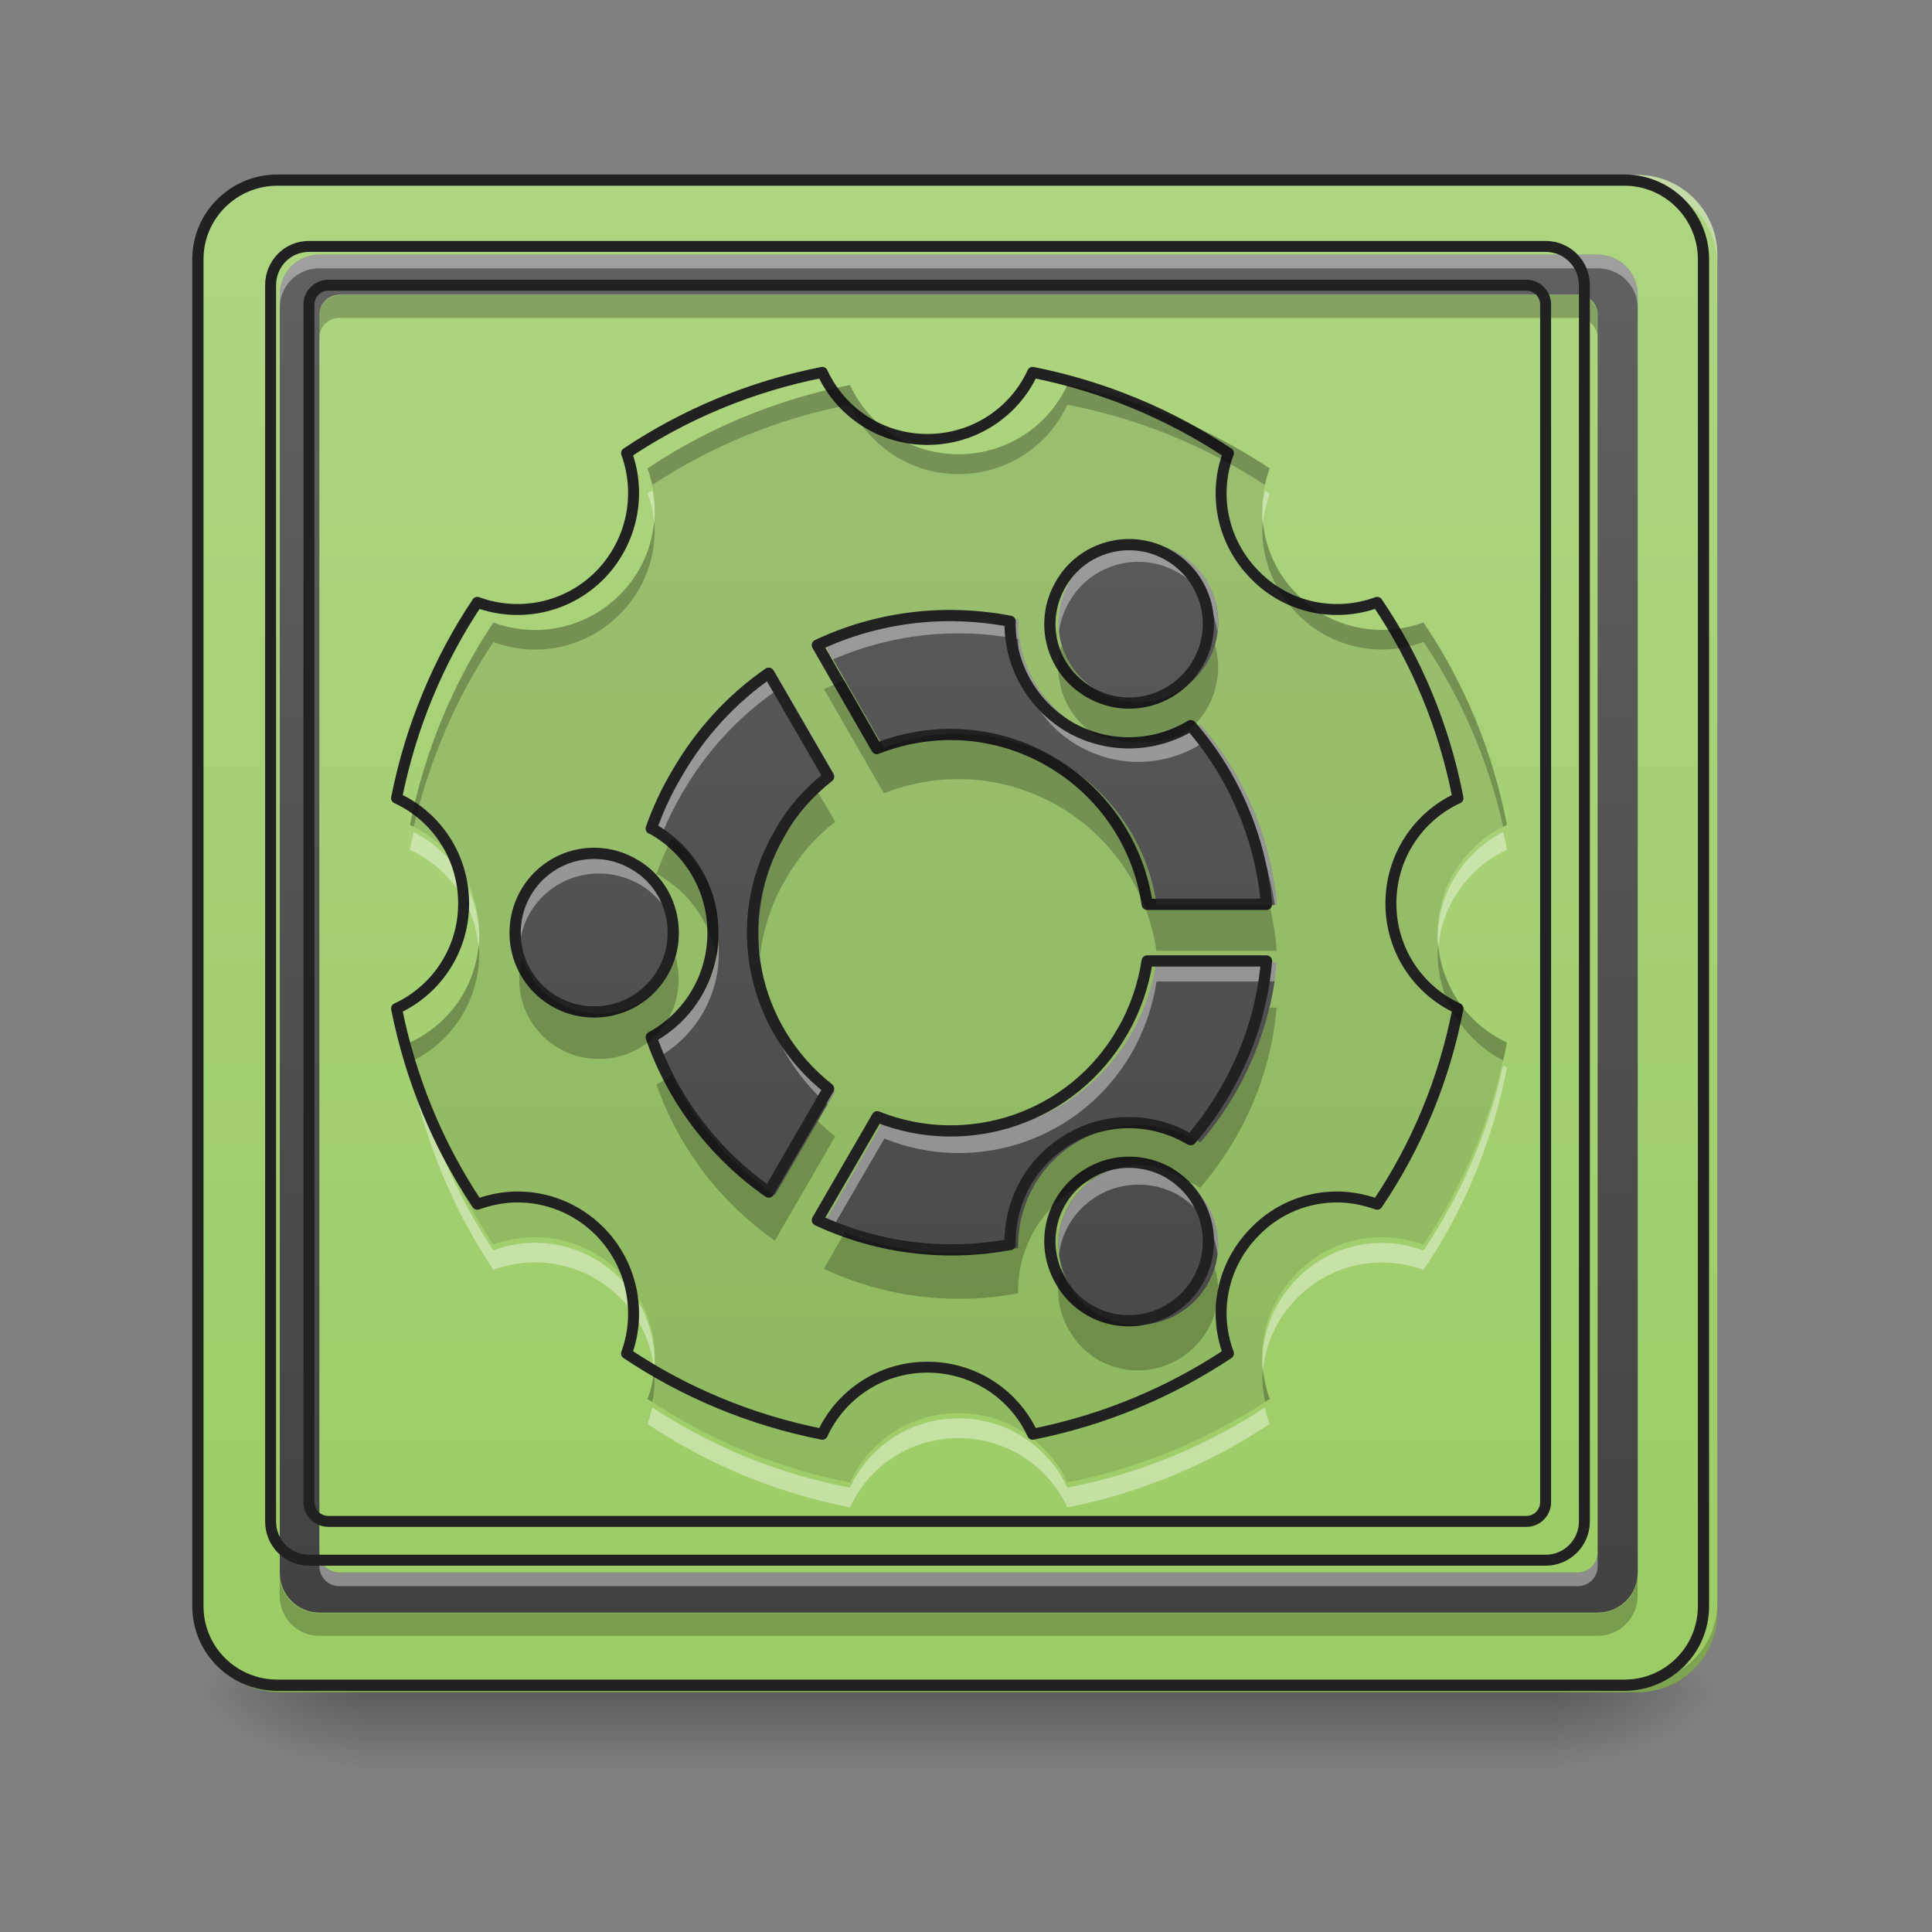 <svg height="16" viewBox="0 0 16 16" width="16" xmlns="http://www.w3.org/2000/svg" xmlns:xlink="http://www.w3.org/1999/xlink"><rect x="0" y="0" width="16" height="16" fill="#808080" stroke="none"/><linearGradient id="a" gradientUnits="userSpaceOnUse" x1="7.938" x2="7.938" y1="14.017" y2="14.678"><stop offset="0" stop-opacity=".275"/><stop offset="1" stop-opacity="0"/></linearGradient><linearGradient id="b"><stop offset="0" stop-opacity=".314"/><stop offset=".222" stop-opacity=".275"/><stop offset="1" stop-opacity="0"/></linearGradient><radialGradient id="c" cx="450.909" cy="189.579" gradientTransform="matrix(0 -.039 -.07 -0 26.065 31.798)" gradientUnits="userSpaceOnUse" r="21.167" xlink:href="#b"/><radialGradient id="d" cx="450.909" cy="189.579" gradientTransform="matrix(-0 .039 .07 0 -10.189 -3.764)" gradientUnits="userSpaceOnUse" r="21.167" xlink:href="#b"/><radialGradient id="e" cx="450.909" cy="189.579" gradientTransform="matrix(-0 -.039 .07 -0 -10.189 31.798)" gradientUnits="userSpaceOnUse" r="21.167" xlink:href="#b"/><radialGradient id="f" cx="450.909" cy="189.579" gradientTransform="matrix(0 .039 -.07 0 26.065 -3.764)" gradientUnits="userSpaceOnUse" r="21.167" xlink:href="#b"/><linearGradient id="g" gradientUnits="userSpaceOnUse" x1="5.292" x2="5.292" y1="14.017" y2="1.448"><stop offset="0" stop-color="#9ccc65"/><stop offset="1" stop-color="#aed581"/></linearGradient><linearGradient id="h"><stop offset="0" stop-color="#424242"/><stop offset="1" stop-color="#616161"/></linearGradient><linearGradient id="i" gradientUnits="userSpaceOnUse" x1="5.571" x2="5.571" xlink:href="#h" y1="13.355" y2="2.11"/><linearGradient id="j" gradientUnits="userSpaceOnUse" x1="7.938" x2="7.938" xlink:href="#h" y1="14.017" y2="1.448"/><path d="m2.977 13.969h9.922v.734h-9.922zm0 0" fill="url(#a)"/><path d="m12.898 14.016h1.324v-.66h-1.324zm0 0" fill="url(#c)"/><path d="m2.977 14.016h-1.324v.664h1.324zm0 0" fill="url(#d)"/><path d="m2.977 14.016h-1.324v-.66h1.324zm0 0" fill="url(#e)"/><path d="m12.898 14.016h1.324v.664h-1.324zm0 0" fill="url(#f)"/><path d="m2.316 1.449h11.246c.363 0 .66.297.66.66v11.246c0 .367-.297.66-.66.66h-11.246c-.367 0-.664-.293-.664-.66v-11.246c0-.363.297-.66.664-.66zm0 0" fill="url(#g)"/><path d="m7.039 3.188c-.613.121-1.18.359-1.676.691.129.352.051.762-.23 1.047-.285.285-.695.359-1.047.23-.332.496-.57 1.066-.691 1.676.34.156.574.5.574.902 0 .398-.234.742-.574.898.121.609.359 1.18.691 1.676.109-.039.227-.062.344-.062.254 0 .508.098.703.293.281.285.359.695.23 1.047.496.332 1.062.57 1.676.691.156-.34.5-.574.898-.574.402 0 .746.234.902.574.609-.121 1.176-.359 1.676-.691-.133-.352-.055-.762.23-1.047.191-.195.445-.293.699-.293.117 0 .234.023.344.062.336-.496.574-1.066.691-1.676-.34-.156-.574-.5-.574-.898 0-.402.234-.746.574-.902-.117-.609-.355-1.18-.691-1.676-.352.129-.762.055-1.043-.23-.285-.285-.363-.695-.23-1.047-.5-.332-1.066-.57-1.676-.691-.156.34-.5.574-.902.574-.398 0-.742-.234-.898-.574zm0 0" fill-opacity=".098"/><path d="m2.316 1.449c-.367 0-.664.293-.664.66v.082c0-.367.297-.66.664-.66h11.246c.363 0 .66.293.66.66v-.082c0-.367-.297-.66-.66-.66zm0 0" fill="#e6e6e6" fill-opacity=".392"/><path d="m2.316 14.016c-.367 0-.664-.293-.664-.66v-.082c0 .367.297.66.664.66h11.246c.363 0 .66-.293.66-.66v.082c0 .367-.297.66-.66.66zm0 0" fill-opacity=".196"/><path d="m74.118-168.629h359.841c11.624 0 21.123 9.499 21.123 21.123v359.841c0 11.749-9.499 21.123-21.123 21.123h-359.841c-11.749 0-21.248-9.374-21.248-21.123v-359.841c0-11.624 9.499-21.123 21.248-21.123zm0 0" fill="none" stroke="#212121" stroke-linecap="round" stroke-width="3" transform="matrix(.031 0 0 .031 0 6.719)"/><path d="m2.645 2.109c-.184 0-.328.148-.328.332v10.582c0 .184.145.332.328.332h10.586c.184 0 .332-.148.332-.332v-10.582c0-.184-.148-.332-.332-.332zm.168.332h10.254c.09 0 .164.074.164.164v10.254c0 .09-.074.164-.164.164h-10.254c-.094 0-.168-.074-.168-.164v-10.254c0-.09.074-.164.168-.164zm0 0" fill="url(#i)"/><path d="m2.645 2.109c-.184 0-.328.148-.328.332v.109c0-.184.145-.328.328-.328h10.586c.184 0 .332.145.332.328v-.109c0-.184-.148-.332-.332-.332zm0 10.75v.113c0 .09.074.164.168.164h10.254c.09 0 .164-.074.164-.164v-.113c0 .09-.074.164-.164.164h-10.254c-.094 0-.168-.074-.168-.164zm0 0" fill="#fff" fill-opacity=".392"/><path d="m2.812 2.445c-.094 0-.168.074-.168.168v.184c0-.09.074-.164.168-.164h10.254c.09 0 .164.074.164.164v-.184c0-.094-.074-.168-.164-.168zm-.496 10.586v.184c0 .184.145.332.328.332h10.586c.184 0 .332-.148.332-.332v-.184c0 .184-.148.328-.332.328h-10.586c-.184 0-.328-.145-.328-.328zm0 0" fill-opacity=".235"/><path d="m319.812 255.094c-22.203 0-39.681 17.951-39.681 40.154v1279.72c0 22.203 17.479 40.154 39.681 40.154h1280.193c22.203 0 40.154-17.951 40.154-40.154v-1279.72c0-22.203-17.951-40.154-40.154-40.154zm20.313 40.154h1240.039c10.865 0 19.841 8.976 19.841 19.841v1240.039c0 10.865-8.976 19.841-19.841 19.841h-1240.039c-11.338 0-20.313-8.976-20.313-19.841v-1240.039c0-10.865 8.976-19.841 20.313-19.841zm0 0" fill="none" stroke="#212121" stroke-linecap="round" stroke-width="11.339" transform="scale(.008)"/><path d="m9.758 4.582c-.316-.184-.723-.074-.902.242-.184.316-.078.719.242.902.316.184.719.074.902-.242s.074-.719-.242-.902zm-1.324.551c-.551-.105-1.113-.035-1.609.199l.496.863c.457-.18.984-.16 1.445.105.457.266.742.711.812 1.195h.996c-.047-.543-.266-1.07-.633-1.492-.297.18-.684.199-1.012.012-.324-.191-.504-.535-.496-.883zm-2.016.434c-.309.215-.57.496-.77.844-.086.145-.156.297-.211.453.008.004.012.004.02.008.297.172.496.492.496.863 0 .375-.207.703-.516.871.176.508.512.965.98 1.293l.5-.863c-.641-.504-.832-1.406-.41-2.129.105-.191.246-.348.41-.477zm4.156 2.402h-.996c-.031.199-.098.402-.207.59-.418.727-1.297 1.012-2.047.711l-.5.863c.52.242 1.082.301 1.609.203-.008-.352.172-.695.496-.883.32-.188.699-.172.996 0 .004.004.012.008.016.008.105-.121.203-.258.289-.406.199-.344.312-.715.344-1.086zm-5.27-.801c-.102-.062-.219-.098-.344-.098-.367 0-.66.297-.66.664 0 .363.293.66.66.66.367 0 .66-.297.66-.66 0-.242-.125-.453-.316-.566zm4.441 2.562c-.195-.105-.441-.113-.648.008-.32.184-.426.586-.242.902.18.32.586.426.902.242.316-.184.426-.586.242-.902-.062-.109-.152-.191-.254-.25zm0 0" fill="url(#j)"/><path d="m9.414 4.492c-.227.004-.441.125-.559.332-.078.129-.102.273-.086.41.012-.086.039-.168.086-.25.18-.316.586-.426.902-.242.188.109.301.293.324.492.035-.254-.086-.516-.324-.652-.109-.062-.23-.094-.344-.09zm-1.496.594c-.379 0-.754.086-1.094.246l.074.129c.477-.207 1.012-.27 1.535-.168-.008.352.172.695.496.883.328.188.715.172 1.012-.012.332.383.543.848.617 1.332h.016c-.047-.543-.266-1.07-.633-1.492-.297.18-.684.199-1.012.012-.324-.191-.504-.535-.496-.883-.172-.035-.344-.051-.516-.047zm-1.5.48c-.309.215-.57.496-.77.844-.086.145-.156.297-.211.453.008.004.012.004.02.008.008.008.02.016.031.02.047-.109.098-.215.16-.32.199-.344.461-.629.77-.844l.434.758c.023-.02.043-.035.066-.055zm-1.457 1.504c-.367 0-.66.297-.66.664 0 .027 0 .055.004.078.039-.328.316-.578.656-.578.125 0 .242.035.344.094.168.102.289.281.312.484.004-.023.004-.051.004-.078 0-.242-.125-.453-.316-.566-.102-.062-.219-.098-.344-.098zm1.324.742c-.023.5.18.992.566 1.332l.066-.109c-.387-.305-.609-.754-.633-1.223zm-.336 0c-.027.344-.227.637-.512.793.016.043.031.086.051.129.277-.172.465-.484.465-.84 0-.027 0-.055-.004-.082zm3.629.156c-.031.199-.098.402-.207.59-.418.727-1.297 1.012-2.047.711l-.5.863c.023.012.047.023.074.031l.426-.734c.75.305 1.629.016 2.047-.707.109-.191.176-.391.207-.594h.977c.012-.055.016-.109.02-.16zm-.152 1.68c-.113 0-.227.031-.328.09-.238.137-.359.398-.328.652.023-.199.141-.383.328-.492.207-.117.453-.113.648-.008.102.059.191.141.254.25.047.082.074.168.082.25.02-.137-.008-.281-.082-.41-.062-.109-.152-.191-.254-.25-.098-.055-.211-.082-.32-.082zm0 0" fill="#fff" fill-opacity=".392"/><path d="m312.22-68.389c-10.124-5.874-23.123-2.375-28.872 7.749-5.874 10.124-2.5 22.998 7.749 28.872 10.124 5.874 22.998 2.375 28.872-7.749s2.375-22.998-7.749-28.872zm-42.371 17.623c-17.623-3.375-35.622-1.125-51.495 6.374l15.873 27.622c14.624-5.749 31.497-5.125 46.246 3.375 14.624 8.499 23.748 22.748 25.998 38.246h31.872c-1.5-17.373-8.499-34.247-20.248-47.745-9.499 5.749-21.873 6.374-32.372.375-10.374-6.124-16.123-17.123-15.873-28.247zm-64.494 13.874c-9.874 6.874-18.248 15.873-24.623 26.997-2.75 4.625-5 9.499-6.749 14.499.25.125.375.125.625.25 9.499 5.499 15.873 15.748 15.873 27.622 0 11.999-6.624 22.498-16.498 27.872 5.624 16.248 16.373 30.872 31.372 41.371l15.998-27.622c-20.498-16.123-26.622-44.996-13.124-68.118 3.375-6.124 7.874-11.124 13.124-15.249zm132.987 76.868h-31.872c-1 6.374-3.125 12.874-6.624 18.873-13.374 23.248-41.496 32.372-65.494 22.748l-15.998 27.622c16.623 7.749 34.622 9.624 51.495 6.499-.25-11.249 5.499-22.248 15.873-28.247 10.249-5.999 22.373-5.499 31.872 0 .125.125.375.25.5.25 3.375-3.875 6.499-8.249 9.249-12.999 6.374-10.999 9.999-22.873 10.999-34.747zm-168.609-25.623c-3.25-2-6.999-3.125-10.999-3.125-11.749 0-21.123 9.499-21.123 21.248 0 11.624 9.374 21.123 21.123 21.123s21.123-9.499 21.123-21.123c0-7.749-4-14.499-10.124-18.123zm142.111 81.992c-6.249-3.375-14.124-3.625-20.748.25-10.249 5.874-13.624 18.748-7.749 28.872 5.749 10.249 18.748 13.624 28.872 7.749 10.124-5.874 13.624-18.748 7.749-28.872-2-3.5-4.875-6.124-8.124-7.999zm0 0" fill="none" stroke="#212121" stroke-linecap="round" stroke-linejoin="round" stroke-width="3" transform="matrix(.031 0 0 .031 0 6.719)"/><path d="m7.039 12.484c-.613-.121-1.18-.359-1.676-.691.016-.047.027-.09.039-.137.488.32 1.039.551 1.637.664.156-.34.5-.574.898-.574.402 0 .746.234.902.574.594-.113 1.148-.344 1.637-.664.008.047.023.09.039.137-.5.332-1.066.57-1.676.691-.156-.34-.5-.574-.902-.574-.398 0-.742.234-.898.574zm-1.621-1.117c-.016-.227-.113-.449-.285-.621-.285-.285-.695-.359-1.047-.23-.332-.496-.57-1.066-.691-1.676.012-.004.02-.008.031-.016.129.555.355 1.074.66 1.531.352-.133.762-.055 1.047.23.215.215.309.5.285.781zm5.039 0c-.023-.281.074-.566.289-.781.281-.285.691-.363 1.043-.23.309-.457.535-.977.66-1.531.012.008.023.012.031.016-.117.609-.355 1.18-.691 1.676-.352-.129-.762-.055-1.043.23-.176.172-.27.395-.289.621zm-6.492-3.508c-.027-.367-.254-.676-.57-.82.008-.051.02-.098.031-.148.324.164.543.5.543.887 0 .027 0 .055-.004.082zm7.945 0c0-.027-.004-.055-.004-.082 0-.387.223-.723.543-.887.012.051.023.098.031.148-.316.145-.539.453-.57.82zm-6.492-3.508c-.004-.09-.023-.18-.055-.266.012-.008.023-.016.039-.023.02.094.023.191.016.289zm5.039 0c-.008-.098 0-.195.02-.289.012.008.027.016.039.023-.031.086-.051.176-.059.266zm0 0" fill="#fff" fill-opacity=".392"/><path d="m851.257 385.475c-74.166 14.644-142.664 43.46-202.658 83.614 15.589 42.516 6.141 92.117-27.871 126.602-34.485 34.485-84.086 43.46-126.602 27.871-40.154 59.994-68.97 128.964-83.614 202.658 41.098 18.896 69.442 60.467 69.442 109.123 0 48.184-28.344 89.755-69.442 108.651 14.644 73.694 43.46 142.664 83.614 202.658 13.227-4.724 27.399-7.558 41.571-7.558 30.706 0 61.411 11.81 85.031 35.43 34.013 34.485 43.46 84.086 27.871 126.602 59.994 40.154 128.492 68.97 202.658 83.614 18.896-41.098 60.467-69.442 108.651-69.442 48.657 0 90.228 28.344 109.123 69.442 73.694-14.644 142.191-43.46 202.658-83.614-16.061-42.516-6.614-92.117 27.871-126.602 23.147-23.62 53.853-35.43 84.559-35.43 14.172 0 28.344 2.834 41.571 7.558 40.626-59.994 69.442-128.964 83.614-202.658-41.098-18.896-69.442-60.467-69.442-108.651 0-48.657 28.344-90.228 69.442-109.123-14.172-73.694-42.988-142.664-83.614-202.658-42.516 15.589-92.117 6.614-126.13-27.871-34.485-34.485-43.933-84.086-27.871-126.602-60.467-40.154-128.964-68.97-202.658-83.614-18.896 41.098-60.467 69.442-109.123 69.442-48.184 0-89.755-28.344-108.651-69.442zm0 0" fill="none" stroke="#212121" stroke-linecap="round" stroke-linejoin="round" stroke-width="11.339" transform="scale(.008)"/><g fill-opacity=".235"><path d="m7.039 3.188c-.613.121-1.18.359-1.676.691.016.047.027.09.039.137.488-.32 1.039-.551 1.637-.664.156.34.5.574.898.574.402 0 .746-.234.902-.574.594.113 1.148.344 1.637.664.008-.047.023-.09.039-.137-.5-.332-1.066-.57-1.676-.691-.156.34-.5.574-.902.574-.398 0-.742-.234-.898-.574zm-1.621 1.117c-.016.227-.113.449-.285.621-.285.285-.695.359-1.047.23-.332.496-.57 1.066-.691 1.676.012.004.02.008.031.016.129-.555.355-1.074.66-1.531.352.133.762.055 1.047-.23.215-.215.309-.5.285-.781zm5.039 0c-.023.281.074.566.289.781.281.285.691.363 1.043.23.309.457.535.977.66 1.531.012-.008.023-.012.031-.016-.117-.609-.355-1.18-.691-1.676-.352.129-.762.055-1.043-.23-.176-.172-.27-.395-.289-.621zm-6.492 3.508c-.027.367-.254.676-.57.82.008.051.02.098.031.148.324-.164.543-.5.543-.887 0-.027 0-.055-.004-.082zm7.945 0c0 .027-.004.055-.004.082 0 .387.223.723.543.887.012-.051.023-.098.031-.148-.316-.145-.539-.453-.57-.82zm-6.492 3.508c-.004.09-.023.18-.055.266.012.008.023.016.039.023.02-.094.023-.191.016-.289zm5.039 0c-.008.098 0 .195.02.289.012-.008.027-.016.039-.023-.031-.086-.051-.176-.059-.266zm0 0"/><path d="m10.062 5.34c-.016.051-.035.098-.062.145-.184.316-.586.426-.902.242-.156-.086-.258-.227-.305-.383-.082.27.02.562.254.727.25.105.523.102.758.004.078-.055.145-.125.195-.215.094-.164.109-.352.062-.52zm-3.066.293c-.059.023-.117.047-.172.074l.496.863c.457-.18.984-.16 1.445.105.457.266.742.715.812 1.199h.996c-.008-.129-.031-.254-.059-.379h-.938c-.07-.484-.355-.93-.812-1.195-.461-.266-.988-.285-1.445-.105zm-.223.926c-.102.102-.191.215-.266.348-.188.32-.254.676-.215 1.016.027-.219.094-.438.215-.641.105-.188.246-.348.41-.477zm-1.211.383c-.047.098-.09.195-.125.297.008.004.012.004.02.008.246.141.422.387.477.676.012-.062.02-.125.02-.188 0-.324-.152-.609-.391-.793zm.031.98c-.078.273-.332.473-.633.473-.301 0-.555-.199-.637-.473-.016.059-.023.121-.023.188 0 .367.293.66.66.66.367 0 .66-.293.66-.66 0-.066-.008-.129-.027-.188zm4.922.422c-.059.242-.152.484-.285.711-.086.148-.184.285-.289.406-.004 0-.012-.004-.016-.008-.297-.172-.676-.188-.996 0-.324.188-.504.531-.496.883-.469.086-.969.051-1.438-.129l-.172.301c.52.242 1.082.301 1.609.203-.008-.352.172-.695.496-.883.039-.023.078-.043.117-.059.016-.012.031-.02.051-.031.207-.121.453-.113.648-.008.02.012.039.023.059.039.043.016.082.035.121.059.004.004.012.008.016.008.105-.121.203-.258.289-.406.199-.344.312-.715.344-1.086zm-4.953.555c-.039.031-.082.059-.125.082.176.508.512.965.98 1.293l.5-.863c-.051-.043-.102-.082-.145-.129l-.355.617c-.375-.262-.664-.609-.855-1zm3.23 1.602c-.051.168-.035.352.062.516.18.32.586.426.902.242.27-.156.391-.473.305-.758-.047.156-.152.297-.305.383-.316.184-.723.078-.902-.242-.027-.043-.047-.094-.062-.141zm0 0"/></g></svg>